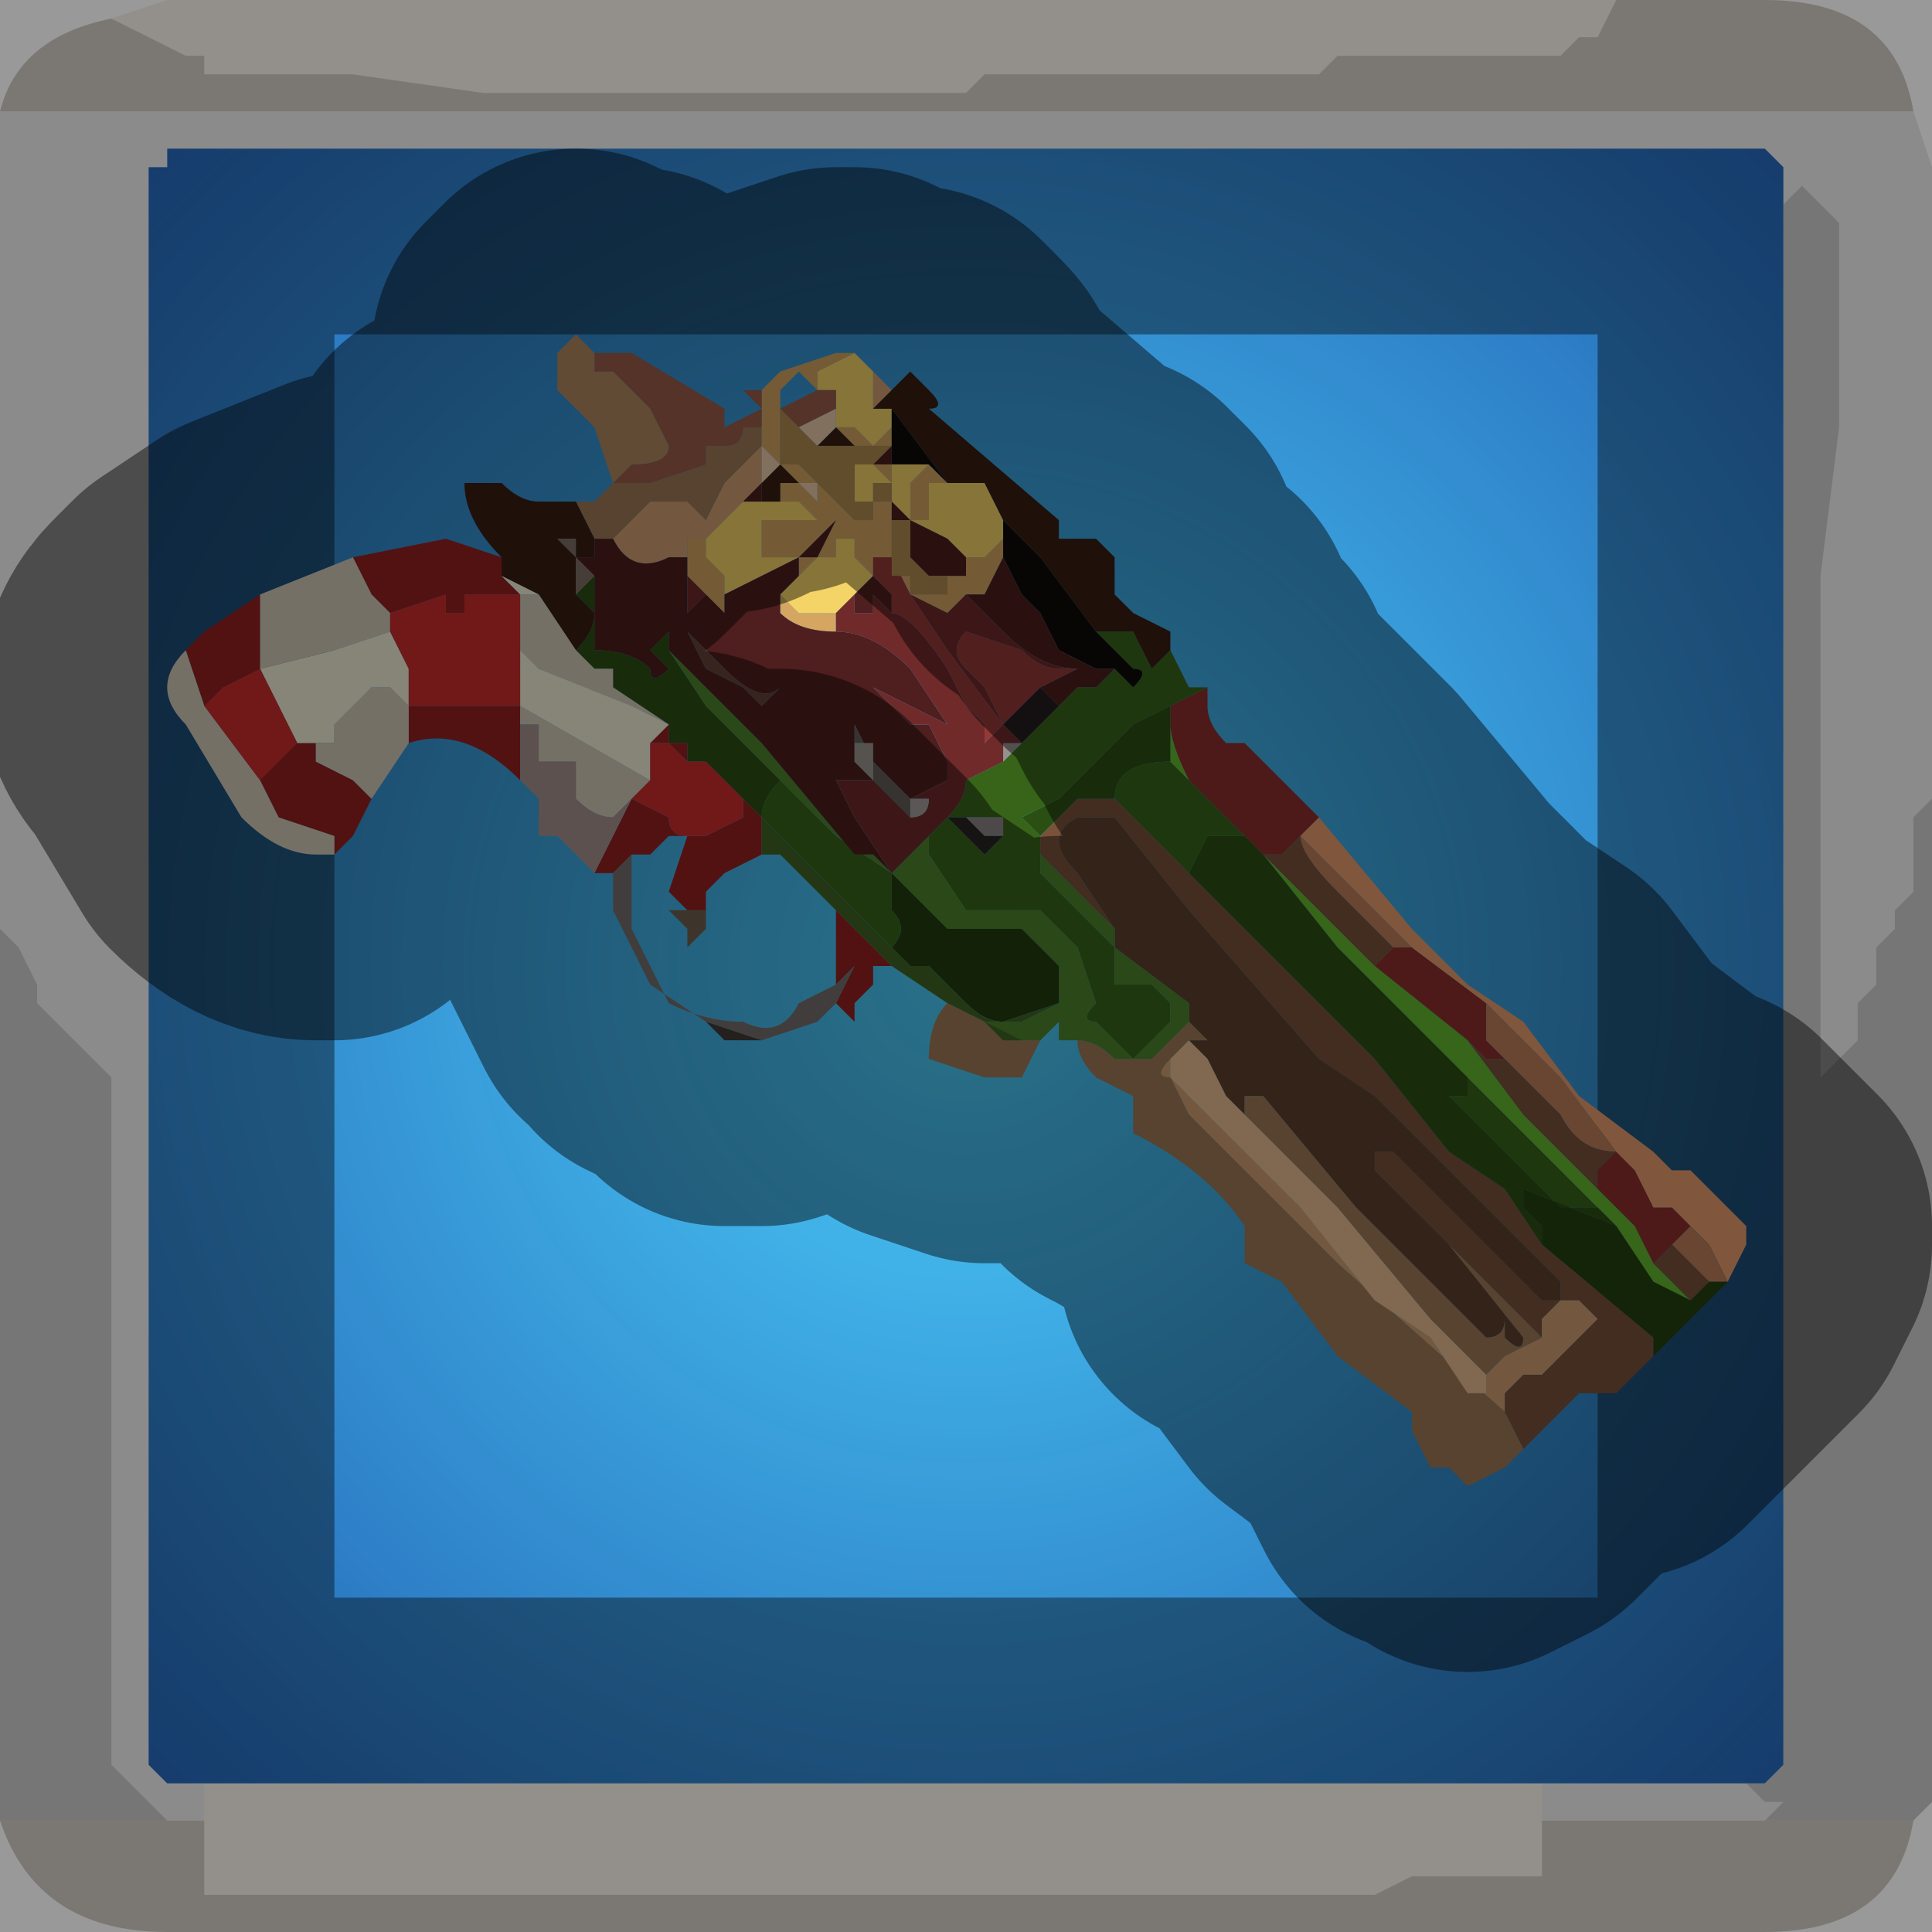<?xml version="1.0" encoding="UTF-8" standalone="no"?>
<svg xmlns:xlink="http://www.w3.org/1999/xlink" height="5.2px" width="5.2px" xmlns="http://www.w3.org/2000/svg">
  <g transform="matrix(1.0, 0.0, 0.0, 1.0, 2.6, 2.6)">
    <path d="M1.75 -2.6 L1.7 -2.5 1.65 -2.5 1.65 -2.5 1.6 -2.45 1.5 -2.45 1.4 -2.45 1.0 -2.45 1.0 -2.45 0.95 -2.4 0.65 -2.4 0.3 -2.4 0.25 -2.4 0.05 -2.4 0.0 -2.35 -0.2 -2.35 -0.25 -2.35 -0.35 -2.35 -0.75 -2.35 -0.9 -2.35 -1.3 -2.35 -1.65 -2.4 -1.7 -2.4 -1.9 -2.4 -1.9 -2.4 -2.05 -2.4 -2.05 -2.45 -2.1 -2.45 -2.2 -2.5 -2.2 -2.5 -2.3 -2.55 -2.3 -2.55 -2.15 -2.6 1.75 -2.6 M-2.05 2.3 L-2.05 2.2 -2.05 2.2 1.55 2.2 1.55 2.3 1.55 2.35 1.55 2.45 1.4 2.45 1.2 2.45 1.1 2.5 0.95 2.5 0.85 2.5 0.45 2.5 0.05 2.5 -0.05 2.5 -0.3 2.5 -0.65 2.5 -0.85 2.5 -1.25 2.5 -1.65 2.5 -2.0 2.5 -2.05 2.5 -2.05 2.4 -2.05 2.3 -2.0 2.3 -2.05 2.3" fill="#f5efe8" fill-rule="evenodd" stroke="none"/>
    <path d="M-2.3 -2.55 L-2.3 -2.55 -2.2 -2.5 -2.2 -2.5 -2.1 -2.45 -2.05 -2.45 -2.05 -2.4 -1.9 -2.4 -1.9 -2.4 -1.7 -2.4 -1.65 -2.4 -1.3 -2.35 -0.9 -2.35 -0.75 -2.35 -0.35 -2.35 -0.25 -2.35 -0.2 -2.35 0.0 -2.35 0.05 -2.4 0.25 -2.4 0.3 -2.4 0.65 -2.4 0.95 -2.4 1.0 -2.45 1.0 -2.45 1.4 -2.45 1.5 -2.45 1.6 -2.45 1.65 -2.5 1.65 -2.5 1.7 -2.5 1.75 -2.6 2.15 -2.6 Q2.5 -2.6 2.55 -2.3 L-2.6 -2.3 Q-2.55 -2.5 -2.3 -2.55 M2.55 2.3 Q2.5 2.6 2.15 2.6 L-2.15 2.6 Q-2.5 2.6 -2.6 2.3 L-2.15 2.3 -2.05 2.3 -2.0 2.3 -2.05 2.3 -2.05 2.4 -2.05 2.5 -2.0 2.5 -1.65 2.5 -1.25 2.5 -0.85 2.5 -0.65 2.5 -0.3 2.5 -0.05 2.5 0.05 2.5 0.45 2.5 0.85 2.5 0.95 2.5 1.1 2.5 1.2 2.45 1.4 2.45 1.55 2.45 1.55 2.35 1.55 2.3 2.15 2.3 2.55 2.3" fill="#cdc8c2" fill-rule="evenodd" stroke="none"/>
    <path d="M-2.6 -2.3 L2.55 -2.3 2.6 -2.15 2.6 -0.45 2.55 -0.4 2.55 -0.35 2.55 -0.3 2.55 -0.2 2.5 -0.15 2.5 -0.1 2.45 -0.05 2.45 0.05 2.4 0.1 2.4 0.2 2.3 0.3 2.3 -0.5 2.3 -1.05 2.35 -1.45 2.35 -2.0 2.25 -2.1 2.25 -2.1 2.2 -2.05 2.2 -2.05 2.2 -2.15 2.15 -2.2 -2.15 -2.2 -2.15 -2.15 -2.2 -2.15 -2.2 2.15 -2.15 2.2 -2.05 2.2 -2.05 2.2 -2.05 2.3 -2.15 2.3 -2.2 2.25 -2.3 2.15 -2.3 0.3 -2.3 0.3 -2.4 0.2 -2.45 0.15 -2.5 0.1 -2.5 0.05 -2.55 -0.05 -2.6 -0.1 -2.6 -2.3 M1.55 2.3 L1.55 2.2 2.1 2.2 2.15 2.25 2.2 2.25 2.15 2.3 1.55 2.3" fill="#d4d4d4" fill-opacity="0.569" fill-rule="evenodd" stroke="none"/>
    <path d="M2.2 -2.05 L2.2 -2.05 2.25 -2.1 2.25 -2.1 2.35 -2.0 2.35 -1.45 2.3 -1.05 2.3 -0.5 2.3 0.3 2.4 0.2 2.4 0.1 2.45 0.05 2.45 -0.05 2.5 -0.1 2.5 -0.15 2.55 -0.2 2.55 -0.3 2.55 -0.35 2.55 -0.4 2.6 -0.45 2.6 2.25 2.55 2.3 2.15 2.3 2.2 2.25 2.15 2.25 2.1 2.2 2.15 2.2 2.2 2.15 2.2 -2.05 M-2.6 2.3 L-2.6 2.15 -2.6 -0.1 -2.55 -0.05 -2.5 0.05 -2.5 0.1 -2.45 0.15 -2.4 0.2 -2.3 0.3 -2.3 0.3 -2.3 2.15 -2.2 2.25 -2.15 2.3 -2.6 2.3" fill="#989898" fill-opacity="0.569" fill-rule="evenodd" stroke="none"/>
    <path d="M-2.15 -2.2 L2.15 -2.2 2.2 -2.15 2.2 -2.05 2.2 2.15 2.15 2.2 2.1 2.2 1.55 2.2 -2.05 2.2 -2.15 2.2 -2.2 2.15 -2.2 -2.15 -2.15 -2.15 -2.15 -2.2" fill="url(#gradient0)" fill-rule="evenodd" stroke="none"/>
    <path d="M1.75 -2.6 L-2.15 -2.6 -2.3 -2.55 Q-2.55 -2.5 -2.6 -2.3 L-2.6 -0.1 -2.6 2.15 -2.6 2.3 Q-2.5 2.6 -2.15 2.6 L2.15 2.6 Q2.5 2.6 2.55 2.3 L2.6 2.25 2.6 -0.45 2.6 -2.15 2.55 -2.3 Q2.5 -2.6 2.15 -2.6 L1.75 -2.6 M-2.15 -2.2 L2.15 -2.2 2.2 -2.15 2.2 -2.05 2.2 2.15 2.15 2.2 2.1 2.2 1.55 2.2 -2.05 2.2 -2.15 2.2 -2.2 2.15 -2.2 -2.15" fill="none" stroke="#000000" stroke-linecap="round" stroke-linejoin="round" stroke-opacity="0.4" stroke-width="1.0"/>
    <path d="M0.65 -0.75 L0.65 -0.7 Q0.65 -0.65 0.7 -0.6 L0.75 -0.6 0.95 -0.4 0.9 -0.35 0.85 -0.3 Q0.85 -0.3 0.8 -0.3 L0.7 -0.4 0.6 -0.5 Q0.55 -0.6 0.55 -0.65 L0.55 -0.7 0.65 -0.75 M1.85 0.8 L1.8 0.7 1.7 0.6 1.7 0.55 1.75 0.5 1.8 0.55 1.85 0.65 1.9 0.65 1.95 0.7 1.9 0.75 1.85 0.8 M1.35 0.2 L1.1 0.0 1.15 -0.05 1.2 -0.05 1.4 0.1 1.4 0.2 1.45 0.25 1.4 0.25 Q1.35 0.2 1.35 0.2 M0.9 -0.35 L0.9 -0.35" fill="#8e2d2d" fill-rule="evenodd" stroke="none"/>
    <path d="M0.35 -0.9 L0.45 -0.9 0.5 -0.8 0.5 -0.8 0.55 -0.85 0.6 -0.75 0.65 -0.75 0.55 -0.7 0.55 -0.7 0.45 -0.65 0.35 -0.55 0.25 -0.45 0.15 -0.4 0.2 -0.35 0.2 -0.25 0.3 -0.15 0.4 -0.05 0.4 0.05 0.5 0.05 0.55 0.1 0.55 0.15 0.45 0.25 0.4 0.2 0.35 0.15 Q0.3 0.15 0.35 0.1 L0.3 -0.05 0.2 -0.15 0.1 -0.15 0.0 -0.15 -0.1 -0.3 -0.1 -0.35 -0.05 -0.4 Q0.0 -0.45 0.0 -0.5 L0.1 -0.55 0.2 -0.65 0.3 -0.75 0.3 -0.75 0.35 -0.75 0.4 -0.8 0.4 -0.8 0.45 -0.75 Q0.5 -0.8 0.45 -0.8 L0.35 -0.9 M0.55 -0.55 L0.65 -0.45 0.75 -0.35 0.65 -0.35 0.6 -0.25 0.5 -0.35 0.4 -0.45 Q0.4 -0.55 0.55 -0.55 M1.35 0.3 L1.7 0.65 1.65 0.65 Q1.6 0.65 1.6 0.65 L1.45 0.5 1.3 0.35 1.35 0.35 1.35 0.3 M0.2 -0.35 L0.2 -0.35 M0.0 -0.4 L0.0 -0.4 -0.05 -0.4 0.0 -0.35 0.05 -0.3 0.1 -0.35 0.1 -0.4 0.05 -0.4 0.05 -0.4 0.0 -0.4 M-0.5 -0.5 L-0.35 -0.35 -0.2 -0.25 -0.2 -0.15 Q-0.15 -0.1 -0.2 -0.05 L-0.35 -0.2 -0.5 -0.35 -0.55 -0.4 Q-0.55 -0.45 -0.5 -0.5" fill="#376419" fill-rule="evenodd" stroke="none"/>
    <path d="M0.55 -0.7 L0.55 -0.7 0.55 -0.65 Q0.55 -0.6 0.6 -0.5 L0.7 -0.4 0.8 -0.3 0.75 -0.35 0.65 -0.45 0.55 -0.55 0.55 -0.7 M1.35 0.3 L1.25 0.2 1.0 -0.05 0.8 -0.3 0.95 -0.15 1.1 0.0 1.35 0.2 1.5 0.4 1.7 0.6 1.8 0.7 1.85 0.8 1.95 0.9 1.85 0.85 1.75 0.7 1.7 0.65 1.35 0.3" fill="#65b82e" fill-rule="evenodd" stroke="none"/>
    <path d="M0.95 -0.4 L1.2 -0.1 1.35 0.05 1.5 0.15 1.65 0.35 1.85 0.5 1.9 0.55 1.95 0.55 2.05 0.65 2.1 0.7 2.1 0.75 2.05 0.85 2.0 0.75 1.95 0.7 1.9 0.65 1.85 0.65 1.8 0.55 1.75 0.5 1.6 0.3 1.4 0.1 1.2 -0.05 1.05 -0.2 0.9 -0.35 0.95 -0.4" fill="#e99e6f" fill-rule="evenodd" stroke="none"/>
    <path d="M0.9 -0.35 L0.9 -0.35 1.05 -0.2 1.2 -0.05 1.15 -0.05 1.0 -0.2 Q0.9 -0.3 0.9 -0.35 M2.05 0.85 L2.0 0.85 1.95 0.8 1.9 0.75 1.95 0.7 2.0 0.75 2.05 0.85 M1.75 0.5 Q1.65 0.5 1.6 0.4 L1.45 0.25 1.4 0.2 1.4 0.1 1.6 0.3 1.75 0.5" fill="#bd805a" fill-rule="evenodd" stroke="none"/>
    <path d="M2.05 0.85 L1.95 0.95 1.85 1.05 1.85 1.0 1.55 0.75 1.55 0.7 1.5 0.65 1.5 0.6 1.75 0.7 1.85 0.85 1.95 0.9 2.0 0.85 2.05 0.85" fill="#23410f" fill-rule="evenodd" stroke="none"/>
    <path d="M1.85 1.05 L1.8 1.1 1.75 1.15 1.65 1.15 1.6 1.2 1.55 1.25 1.5 1.3 1.45 1.2 1.45 1.15 1.5 1.1 1.55 1.1 1.6 1.05 1.65 1.0 1.7 0.95 1.65 0.9 1.6 0.9 1.55 0.95 1.55 1.0 1.1 0.55 1.1 0.5 1.15 0.5 1.2 0.55 1.25 0.6 1.5 0.85 1.55 0.9 1.6 0.9 1.6 0.85 1.5 0.75 1.25 0.5 1.1 0.35 0.95 0.25 0.6 -0.15 0.4 -0.4 0.35 -0.4 0.35 -0.4 0.3 -0.4 0.3 -0.4 Q0.2 -0.35 0.3 -0.25 L0.4 -0.1 0.4 -0.05 0.4 -0.1 0.2 -0.3 0.2 -0.35 0.3 -0.45 0.4 -0.45 0.5 -0.35 0.6 -0.25 0.65 -0.2 0.8 -0.05 0.85 0.0 1.1 0.25 1.3 0.5 1.45 0.6 1.55 0.75 1.85 1.0 1.85 1.05 M1.95 0.9 L1.85 0.8 1.9 0.75 1.95 0.8 2.0 0.85 1.95 0.9 M1.7 0.6 L1.5 0.4 1.35 0.2 Q1.35 0.2 1.4 0.25 L1.45 0.25 1.6 0.4 Q1.65 0.5 1.75 0.5 L1.7 0.55 1.7 0.6 M1.1 0.0 L0.95 -0.15 0.8 -0.3 Q0.85 -0.3 0.85 -0.3 L0.9 -0.35 Q0.9 -0.3 1.0 -0.2 L1.15 -0.05 1.1 0.0 M0.2 -0.35 L0.2 -0.35" fill="#79523a" fill-rule="evenodd" stroke="none"/>
    <path d="M-0.2 -1.55 L-0.25 -1.5 -0.25 -1.6 -0.2 -1.55 M-0.45 -1.3 L-0.5 -1.3 -0.45 -1.3 -0.45 -1.3 -0.45 -1.3 M1.55 0.95 L1.6 0.9 1.65 0.9 1.7 0.95 1.65 1.0 1.6 1.05 1.55 1.1 1.5 1.1 1.45 1.15 1.45 1.2 1.0 0.8 0.6 0.4 0.55 0.3 Q0.5 0.3 0.55 0.25 L0.55 0.3 0.65 0.4 0.9 0.65 1.1 0.9 1.25 1.0 1.35 1.15 1.4 1.15 1.4 1.1 1.45 1.05 1.55 1.0 1.55 0.95 M-0.95 -1.15 L-0.9 -1.2 -0.85 -1.25 -0.75 -1.25 -0.7 -1.2 -0.65 -1.3 Q-0.6 -1.35 -0.6 -1.35 L-0.55 -1.4 -0.55 -1.3 -0.6 -1.25 -0.6 -1.25 -0.7 -1.15 -0.75 -1.15 -0.75 -1.1 -0.8 -1.1 Q-0.9 -1.05 -0.95 -1.15 M-0.55 -1.3 L-0.55 -1.3 M-0.25 -1.6 L-0.25 -1.6 M-0.35 -1.5 L-0.35 -1.5 -0.35 -1.5 -0.35 -1.5 M-0.35 -1.4 L-0.3 -1.4 -0.35 -1.4 -0.35 -1.4" fill="#d2a172" fill-rule="evenodd" stroke="none"/>
    <path d="M0.55 -0.7 L0.55 -0.55 Q0.4 -0.55 0.4 -0.45 L0.3 -0.45 0.2 -0.35 0.15 -0.4 0.25 -0.45 0.35 -0.55 0.45 -0.65 0.55 -0.7 M0.75 -0.35 L0.8 -0.3 1.0 -0.05 1.25 0.2 1.35 0.3 1.35 0.35 1.3 0.35 1.45 0.5 1.6 0.65 Q1.6 0.65 1.65 0.65 L1.7 0.65 1.75 0.7 1.5 0.6 1.5 0.65 1.55 0.7 1.55 0.75 1.45 0.6 1.3 0.5 1.1 0.25 0.85 0.0 0.8 -0.05 0.65 -0.2 0.6 -0.25 0.65 -0.35 0.75 -0.35 M-0.8 -0.85 L-0.7 -0.7 -0.65 -0.65 -0.5 -0.5 Q-0.55 -0.45 -0.55 -0.4 L-0.6 -0.45 -0.7 -0.55 -0.75 -0.55 -0.75 -0.6 -0.8 -0.6 -0.8 -0.65 -0.95 -0.75 -0.95 -0.8 -1.0 -0.8 -1.05 -0.85 Q-1.0 -0.9 -1.0 -0.95 L-1.05 -1.0 -1.0 -1.05 -1.0 -0.85 Q-0.9 -0.85 -0.85 -0.8 -0.85 -0.75 -0.8 -0.8 L-0.85 -0.85 -0.8 -0.9 -0.8 -0.85 M-0.55 -0.4 L-0.55 -0.4" fill="#2b4f13" fill-rule="evenodd" stroke="none"/>
    <path d="M0.4 -0.05 L0.4 -0.1 0.3 -0.25 Q0.2 -0.35 0.3 -0.4 L0.3 -0.4 0.35 -0.4 0.35 -0.4 0.4 -0.4 0.6 -0.15 0.95 0.25 1.1 0.35 1.25 0.5 1.5 0.75 1.6 0.85 1.6 0.9 1.55 0.9 1.5 0.85 1.25 0.6 1.2 0.55 1.15 0.5 1.1 0.5 1.1 0.55 1.3 0.75 1.5 1.0 Q1.5 1.05 1.45 1.0 L1.45 0.95 Q1.45 1.0 1.4 1.0 L1.35 0.95 1.05 0.65 0.8 0.35 0.75 0.35 0.75 0.4 0.7 0.35 0.65 0.25 0.6 0.2 0.65 0.2 0.7 0.25 0.65 0.2 0.6 0.15 0.6 0.1 0.4 -0.05" fill="#5d3f2c" fill-rule="evenodd" stroke="none"/>
    <path d="M1.5 1.3 L1.45 1.35 1.35 1.4 1.3 1.35 1.25 1.35 1.2 1.25 1.2 1.2 1.0 1.05 0.85 0.85 0.75 0.8 0.75 0.7 Q0.65 0.55 0.45 0.45 L0.45 0.35 0.35 0.3 Q0.3 0.25 0.3 0.2 0.35 0.2 0.4 0.25 L0.5 0.25 0.6 0.15 0.65 0.2 0.7 0.25 0.65 0.2 0.6 0.2 0.55 0.25 Q0.5 0.3 0.55 0.3 L0.6 0.4 1.0 0.8 1.45 1.2 1.5 1.3 M0.2 0.2 L0.15 0.3 0.05 0.3 -0.1 0.25 Q-0.1 0.15 -0.05 0.1 L0.15 0.2 0.2 0.2 M-1.05 -1.25 L-1.0 -1.25 -0.95 -1.3 -0.85 -1.3 -0.7 -1.35 -0.7 -1.4 -0.65 -1.4 Q-0.6 -1.4 -0.6 -1.45 L-0.55 -1.45 -0.55 -1.4 -0.6 -1.35 Q-0.6 -1.35 -0.65 -1.3 L-0.7 -1.2 -0.75 -1.25 -0.85 -1.25 -0.9 -1.2 -0.95 -1.15 -1.0 -1.15 -1.05 -1.25 M1.1 0.55 L1.55 1.0 1.55 0.95 1.55 1.0 1.45 1.05 1.4 1.1 1.3 1.0 1.25 0.95 1.0 0.65 0.75 0.4 0.75 0.35 0.8 0.35 1.05 0.65 1.35 0.95 1.4 1.0 Q1.45 1.0 1.45 0.95 L1.45 1.0 Q1.5 1.05 1.5 1.0 L1.3 0.75 1.1 0.55 M-0.55 -1.4 L-0.55 -1.4" fill="#9f7a56" fill-rule="evenodd" stroke="none"/>
    <path d="M0.75 0.4 L1.0 0.65 1.25 0.95 1.3 1.0 1.4 1.1 1.4 1.15 1.35 1.15 1.25 1.0 1.1 0.9 0.9 0.65 0.65 0.4 0.55 0.3 0.55 0.25 0.6 0.2 0.65 0.25 0.7 0.35 0.75 0.4" fill="#e9bd93" fill-rule="evenodd" stroke="none"/>
    <path d="M0.3 0.2 L0.25 0.2 0.25 0.15 0.2 0.2 0.15 0.2 0.1 0.2 0.05 0.15 0.15 0.15 0.25 0.1 0.25 0.0 0.15 -0.1 0.1 -0.1 0.0 -0.1 -0.05 -0.1 -0.15 -0.2 -0.2 -0.25 -0.1 -0.35 -0.1 -0.3 0.0 -0.15 0.1 -0.15 0.2 -0.15 0.3 -0.05 0.35 0.1 Q0.3 0.15 0.35 0.15 L0.4 0.2 0.45 0.25 0.55 0.15 0.55 0.1 0.5 0.05 0.4 0.05 0.4 -0.05 0.3 -0.15 0.2 -0.25 0.2 -0.35 0.2 -0.3 0.4 -0.1 0.4 -0.05 0.6 0.1 0.6 0.15 0.5 0.25 0.4 0.25 Q0.35 0.2 0.3 0.2 M-0.8 -0.85 L-0.65 -0.7 -0.55 -0.6 -0.3 -0.3 -0.25 -0.3 -0.2 -0.25 -0.35 -0.35 -0.5 -0.5 -0.65 -0.65 -0.7 -0.7 -0.8 -0.85" fill="#4d832b" fill-rule="evenodd" stroke="none"/>
    <path d="M-0.2 -0.25 L-0.15 -0.2 -0.05 -0.1 0.0 -0.1 0.1 -0.1 0.15 -0.1 0.25 0.0 0.25 0.1 0.1 0.15 Q0.05 0.15 0.0 0.1 L-0.1 0.0 -0.15 0.0 -0.2 -0.05 Q-0.15 -0.1 -0.2 -0.15 L-0.2 -0.25" fill="#213c0f" fill-rule="evenodd" stroke="none"/>
    <path d="M-0.05 0.1 L-0.2 0.0 -0.35 -0.15 -0.5 -0.3 -0.5 -0.3 -0.55 -0.3 -0.55 -0.4 -0.5 -0.35 -0.35 -0.2 -0.2 -0.05 -0.15 0.0 -0.1 0.0 0.0 0.1 Q0.05 0.15 0.1 0.15 L0.25 0.1 0.15 0.15 0.05 0.15 0.1 0.2 0.15 0.2 -0.05 0.1 M-0.55 -0.4 L-0.55 -0.4" fill="#3f6426" fill-rule="evenodd" stroke="none"/>
    <path d="M-0.2 0.0 L-0.25 0.0 -0.25 0.05 -0.3 0.1 -0.3 0.15 -0.35 0.1 -0.3 0.0 -0.35 0.05 -0.35 -0.15 -0.2 0.0 M-0.95 -0.25 L-1.0 -0.25 -0.9 -0.45 -0.9 -0.45 -0.8 -0.4 Q-0.8 -0.35 -0.75 -0.35 L-0.7 -0.35 -0.6 -0.4 -0.6 -0.45 -0.55 -0.4 -0.55 -0.3 -0.55 -0.3 -0.65 -0.25 -0.7 -0.2 -0.7 -0.15 -0.7 -0.15 -0.75 -0.15 -0.8 -0.2 -0.75 -0.35 -0.8 -0.35 -0.85 -0.3 -0.9 -0.3 -0.9 -0.25 -0.9 -0.3 -0.95 -0.25 M-1.2 -0.5 Q-1.35 -0.65 -1.5 -0.6 L-1.5 -0.7 -1.35 -0.7 -1.25 -0.7 -1.2 -0.7 -1.2 -0.65 -1.2 -0.5 M-1.6 -0.45 L-1.65 -0.35 -1.7 -0.3 -1.7 -0.35 -1.85 -0.4 -1.9 -0.5 -1.9 -0.5 -1.85 -0.55 -1.8 -0.6 -1.8 -0.6 -1.75 -0.6 -1.75 -0.55 -1.65 -0.5 -1.6 -0.45 M-2.1 -0.85 L-2.05 -0.9 -1.9 -1.0 -1.9 -0.8 -1.9 -0.8 -2.0 -0.75 -2.05 -0.7 -2.1 -0.85 M-1.65 -1.1 L-1.4 -1.15 -1.4 -1.15 -1.25 -1.1 -1.25 -1.05 -1.2 -1.0 -1.3 -1.0 -1.35 -1.0 -1.35 -0.95 -1.4 -0.95 -1.4 -1.0 -1.55 -0.95 -1.55 -0.95 -1.6 -1.0 -1.65 -1.1 M-0.8 -0.65 L-0.8 -0.65 -0.8 -0.6 -0.75 -0.6 -0.75 -0.55 -0.8 -0.6 -0.85 -0.6 -0.8 -0.65" fill="#952020" fill-rule="evenodd" stroke="none"/>
    <path d="M-0.55 -1.55 L-0.5 -1.6 -0.35 -1.65 -0.3 -1.65 -0.3 -1.65 -0.4 -1.6 -0.4 -1.55 -0.45 -1.6 -0.5 -1.55 -0.5 -1.5 -0.5 -1.5 -0.5 -1.45 -0.5 -1.35 -0.45 -1.35 -0.45 -1.35 -0.4 -1.3 -0.35 -1.3 -0.4 -1.3 -0.4 -1.3 -0.35 -1.25 -0.3 -1.2 -0.3 -1.2 -0.25 -1.2 -0.25 -1.25 -0.2 -1.25 -0.2 -1.3 -0.2 -1.25 -0.2 -1.2 -0.2 -1.15 -0.2 -1.05 -0.15 -1.05 -0.15 -1.0 -0.1 -1.0 -0.05 -1.0 -0.05 -1.05 0.0 -1.05 0.0 -1.1 0.0 -1.15 0.0 -1.1 0.05 -1.1 0.1 -1.15 0.1 -1.2 0.1 -1.1 0.05 -1.0 0.0 -1.0 -0.05 -0.95 -0.15 -1.0 -0.15 -1.0 -0.2 -1.1 -0.25 -1.1 -0.25 -1.15 Q-0.25 -1.1 -0.25 -1.05 L-0.3 -1.1 -0.3 -1.15 -0.35 -1.15 -0.35 -1.1 Q-0.35 -1.1 -0.4 -1.1 L-0.45 -1.05 -0.45 -1.05 -0.45 -1.1 -0.5 -1.1 -0.55 -1.1 -0.55 -1.15 -0.55 -1.2 -0.4 -1.2 -0.45 -1.25 -0.45 -1.25 -0.5 -1.25 -0.5 -1.3 -0.45 -1.3 -0.4 -1.25 -0.4 -1.3 -0.45 -1.3 -0.5 -1.35 -0.5 -1.35 -0.55 -1.4 -0.55 -1.45 -0.55 -1.55 M-0.45 -1.1 L-0.45 -1.1 -0.4 -1.1 -0.35 -1.2 -0.4 -1.15 -0.45 -1.1 M-0.25 -1.05 L-0.25 -1.05 M-0.35 -1.45 L-0.3 -1.45 -0.25 -1.4 -0.25 -1.4 -0.2 -1.45 -0.2 -1.4 -0.25 -1.4 -0.25 -1.4 -0.3 -1.4 -0.35 -1.4 -0.35 -1.4 -0.3 -1.4 -0.3 -1.4 -0.35 -1.45 -0.35 -1.45 M-0.2 -1.4 L-0.2 -1.4 M-0.1 -1.35 L-0.05 -1.3 -0.05 -1.3 -0.1 -1.3 -0.1 -1.25 Q-0.1 -1.25 -0.1 -1.2 L-0.15 -1.2 -0.15 -1.3 -0.1 -1.35 -0.1 -1.35 M-0.45 -1.3 L-0.45 -1.3 M-0.25 -1.35 L-0.25 -1.35 -0.2 -1.35 -0.2 -1.35 -0.2 -1.3 -0.25 -1.35 -0.25 -1.35 M-0.35 -1.4 L-0.35 -1.35 -0.35 -1.4 -0.35 -1.4 M-0.2 -1.35 L-0.2 -1.35 M-0.15 -1.2 L-0.15 -1.2 M-0.35 -0.95 L-0.35 -0.9 -0.35 -0.9 Q-0.45 -0.9 -0.5 -0.95 L-0.5 -1.0 -0.45 -0.95 Q-0.45 -0.95 -0.4 -0.95 L-0.35 -0.95 M-0.65 -1.0 L-0.65 -0.95 -0.7 -1.0 -0.75 -1.05 -0.75 -1.1 -0.75 -1.15 -0.7 -1.15 -0.7 -1.1 -0.65 -1.05 -0.65 -1.0" fill="#d4a661" fill-rule="evenodd" stroke="none"/>
    <path d="M-0.25 -1.5 L-0.2 -1.5 -0.2 -1.45 -0.25 -1.4 -0.25 -1.4 -0.3 -1.45 -0.35 -1.45 -0.35 -1.5 -0.35 -1.55 -0.4 -1.55 -0.4 -1.6 -0.3 -1.65 -0.3 -1.65 -0.25 -1.6 -0.25 -1.6 -0.25 -1.5 M-0.05 -1.3 L0.05 -1.3 0.1 -1.2 0.1 -1.15 0.05 -1.1 0.0 -1.1 0.0 -1.15 0.0 -1.1 -0.05 -1.15 -0.15 -1.2 -0.1 -1.2 Q-0.1 -1.25 -0.1 -1.25 L-0.1 -1.3 -0.05 -1.3 -0.05 -1.3 M-0.2 -1.25 L-0.2 -1.3 -0.25 -1.3 -0.2 -1.3 -0.25 -1.3 -0.25 -1.25 -0.3 -1.25 -0.3 -1.35 -0.25 -1.35 -0.25 -1.35 -0.2 -1.3 -0.2 -1.3 -0.2 -1.35 -0.2 -1.35 -0.15 -1.35 -0.1 -1.35 -0.1 -1.35 -0.1 -1.35 -0.15 -1.3 -0.15 -1.2 -0.2 -1.25 -0.2 -1.25 M-0.5 -1.3 L-0.5 -1.25 -0.45 -1.25 -0.45 -1.25 -0.4 -1.2 -0.55 -1.2 -0.55 -1.15 -0.55 -1.1 -0.5 -1.1 -0.45 -1.1 -0.55 -1.05 -0.65 -1.0 -0.65 -1.05 -0.7 -1.1 -0.7 -1.15 -0.6 -1.25 -0.6 -1.25 -0.55 -1.25 -0.5 -1.25 -0.5 -1.3 M-0.45 -1.05 L-0.45 -1.05 -0.4 -1.1 Q-0.35 -1.1 -0.35 -1.1 L-0.35 -1.15 -0.3 -1.15 -0.3 -1.1 -0.25 -1.05 -0.3 -1.0 -0.35 -0.95 -0.35 -0.95 -0.4 -0.95 Q-0.45 -0.95 -0.45 -0.95 L-0.5 -1.0 -0.45 -1.05 M-0.35 -1.5 L-0.35 -1.5 M-0.5 -1.5 L-0.5 -1.5 -0.5 -1.5" fill="#f5d467" fill-rule="evenodd" stroke="none"/>
    <path d="M-0.2 -1.55 L-0.15 -1.6 -0.1 -1.55 Q-0.05 -1.5 -0.1 -1.5 L0.25 -1.2 0.25 -1.15 0.35 -1.15 0.4 -1.1 Q0.4 -1.05 0.4 -1.0 L0.45 -0.95 0.55 -0.9 0.55 -0.85 0.5 -0.8 0.5 -0.8 0.45 -0.9 0.35 -0.9 0.2 -1.1 0.1 -1.2 0.05 -1.3 -0.05 -1.3 -0.2 -1.5 -0.2 -1.5 -0.25 -1.5 -0.2 -1.55 M-1.25 -1.1 Q-1.35 -1.2 -1.35 -1.3 L-1.3 -1.3 -1.25 -1.3 Q-1.2 -1.25 -1.15 -1.25 L-1.05 -1.25 -1.0 -1.15 -1.0 -1.1 -1.05 -1.1 -1.05 -1.15 -1.1 -1.15 -1.05 -1.1 -1.05 -1.0 -1.0 -0.95 Q-1.0 -0.9 -1.05 -0.85 L-1.15 -1.0 -1.25 -1.05 -1.25 -1.1 M-0.55 -1.3 L-0.55 -1.3 -0.5 -1.35 -0.45 -1.3 -0.5 -1.3 -0.5 -1.25 -0.55 -1.25 -0.55 -1.3 M-0.35 -1.45 L-0.3 -1.4 -0.3 -1.4 -0.35 -1.4 -0.4 -1.4 -0.35 -1.45 M-0.35 -1.4 L-0.35 -1.4 M-0.2 -1.4 L-0.2 -1.45 -0.2 -1.4 -0.2 -1.4" fill="#391d13" fill-rule="evenodd" stroke="none"/>
    <path d="M-1.0 -1.65 L-0.95 -1.65 -0.95 -1.65 -0.9 -1.65 -0.65 -1.5 Q-0.65 -1.45 -0.65 -1.45 L-0.55 -1.5 -0.6 -1.55 -0.55 -1.55 -0.55 -1.45 -0.6 -1.45 Q-0.6 -1.4 -0.65 -1.4 L-0.7 -1.4 -0.7 -1.35 -0.85 -1.3 -0.95 -1.3 -0.9 -1.35 Q-0.8 -1.35 -0.8 -1.4 L-0.85 -1.5 -0.95 -1.6 -0.95 -1.6 Q-0.9 -1.6 -0.9 -1.6 L-1.0 -1.6 -1.0 -1.65 M-0.25 -1.6 L-0.25 -1.6 -0.25 -1.6 -0.25 -1.6 M-0.5 -1.5 L-0.4 -1.55 -0.35 -1.55 -0.35 -1.5 -0.35 -1.5 -0.45 -1.45 -0.45 -1.45 -0.5 -1.5 -0.5 -1.5 -0.5 -1.5" fill="#9a5c4a" fill-rule="evenodd" stroke="none"/>
    <path d="M-0.2 -1.5 L-0.2 -1.5 -0.05 -1.3 -0.1 -1.35 -0.2 -1.35 -0.2 -1.4 -0.2 -1.45 -0.2 -1.5 M0.1 -1.2 L0.2 -1.1 0.35 -0.9 0.45 -0.8 Q0.5 -0.8 0.45 -0.75 L0.4 -0.8 0.4 -0.8 0.35 -0.8 0.25 -0.85 0.2 -0.95 0.15 -1.0 0.1 -1.1 0.1 -1.1 0.1 -1.2 M-0.1 -1.35 L-0.1 -1.35" fill="#0c0b0a" fill-rule="evenodd" stroke="none"/>
    <path d="M0.0 -1.1 L0.0 -1.05 -0.05 -1.05 -0.1 -1.05 -0.15 -1.1 -0.15 -1.2 -0.2 -1.2 -0.2 -1.25 -0.15 -1.2 -0.05 -1.15 0.0 -1.1 M-0.45 -1.1 L-0.4 -1.15 -0.35 -1.2 -0.4 -1.1 -0.45 -1.1 -0.45 -1.05 -0.5 -1.0 -0.5 -0.95 Q-0.45 -0.9 -0.35 -0.9 L-0.35 -0.9 Q-0.25 -0.9 -0.15 -0.8 L-0.05 -0.65 -0.25 -0.75 -0.2 -0.7 -0.15 -0.65 -0.1 -0.65 -0.05 -0.55 Q-0.05 -0.5 -0.05 -0.5 L-0.15 -0.45 -0.25 -0.55 -0.3 -0.65 -0.3 -0.6 -0.3 -0.55 -0.25 -0.5 -0.3 -0.5 -0.35 -0.5 -0.3 -0.4 -0.2 -0.25 -0.25 -0.3 -0.3 -0.3 -0.55 -0.6 -0.65 -0.7 -0.8 -0.85 -0.8 -0.9 -0.85 -0.85 -0.8 -0.8 Q-0.85 -0.75 -0.85 -0.8 -0.9 -0.85 -1.0 -0.85 L-1.0 -1.05 -1.05 -1.1 -1.0 -1.1 -1.0 -1.15 -0.95 -1.15 Q-0.9 -1.05 -0.8 -1.1 L-0.75 -1.1 -0.75 -1.05 -0.75 -1.0 -0.75 -0.95 -0.7 -1.0 -0.65 -0.95 -0.65 -1.0 -0.55 -1.05 -0.45 -1.1 -0.45 -1.1 M-0.25 -1.05 L-0.25 -1.05 -0.2 -1.0 -0.2 -0.95 -0.25 -1.0 -0.25 -0.95 -0.3 -0.95 -0.3 -1.0 -0.25 -1.05 M0.0 -1.0 L0.05 -1.0 0.1 -1.1 0.1 -1.1 0.15 -1.0 0.2 -0.95 0.25 -0.85 0.35 -0.8 0.4 -0.8 0.35 -0.75 0.3 -0.75 0.3 -0.75 0.25 -0.7 0.2 -0.75 0.3 -0.8 0.3 -0.8 Q0.2 -0.8 0.1 -0.9 L0.0 -1.0 M-0.6 -1.25 L-0.55 -1.3 -0.55 -1.25 -0.6 -1.25 M-0.2 -1.4 L-0.2 -1.4 -0.2 -1.35 -0.1 -1.35 -0.15 -1.35 -0.2 -1.35 -0.2 -1.35 -0.25 -1.35 -0.2 -1.4 -0.2 -1.4 M-0.15 -1.2 L-0.15 -1.2 M-0.7 -0.8 L-0.6 -0.75 Q-0.55 -0.7 -0.55 -0.7 L-0.5 -0.75 Q-0.55 -0.7 -0.65 -0.8 L-0.7 -0.85 -0.75 -0.9 -0.7 -0.8 M-0.25 -0.5 L-0.25 -0.5" fill="#4f1e1e" fill-rule="evenodd" stroke="none"/>
    <path d="M0.15 -0.6 L0.2 -0.65 0.25 -0.7 0.3 -0.75 0.2 -0.65 0.1 -0.55 0.1 -0.6 0.15 -0.6" fill="#989090" fill-rule="evenodd" stroke="none"/>
    <path d="M-0.45 -1.1 L-0.45 -1.1 -0.4 -1.1 -0.45 -1.1 -0.45 -1.1 M-0.15 -1.0 L-0.05 -0.95 0.0 -1.0 0.1 -0.9 Q0.2 -0.8 0.3 -0.8 L0.3 -0.8 0.25 -0.8 Q0.2 -0.8 0.15 -0.85 L0.0 -0.9 Q-0.05 -0.85 0.0 -0.8 L0.05 -0.75 0.1 -0.65 -0.05 -0.85 -0.15 -1.0 M0.1 -0.65 L0.15 -0.6 0.1 -0.6 0.1 -0.55 0.0 -0.5 Q0.0 -0.45 -0.05 -0.4 L-0.1 -0.35 -0.2 -0.25 -0.3 -0.4 -0.35 -0.5 -0.3 -0.5 -0.25 -0.5 -0.15 -0.4 Q-0.1 -0.4 -0.1 -0.45 L-0.1 -0.45 -0.15 -0.45 -0.05 -0.5 Q-0.05 -0.5 -0.05 -0.55 L-0.1 -0.65 -0.15 -0.65 -0.2 -0.7 -0.25 -0.75 -0.05 -0.65 -0.15 -0.8 Q-0.25 -0.9 -0.35 -0.9 L-0.35 -0.95 -0.35 -0.95 -0.3 -1.0 -0.3 -0.95 -0.25 -0.95 -0.25 -1.0 -0.2 -0.95 Q-0.15 -0.95 -0.05 -0.8 L0.0 -0.7 0.05 -0.65 Q0.05 -0.6 0.05 -0.6 L0.1 -0.65 M-0.15 -0.45 L-0.15 -0.45 M-0.7 -1.0 L-0.75 -0.95 -0.75 -1.0 -0.75 -1.05 -0.7 -1.0" fill="#702a2a" fill-rule="evenodd" stroke="none"/>
    <path d="M-0.4 -1.3 L-0.4 -1.25 -0.4 -1.3 -0.4 -1.3 M-0.25 -1.05 Q-0.25 -1.1 -0.25 -1.15 L-0.25 -1.1 -0.2 -1.1 -0.15 -1.0 -0.15 -1.0 -0.05 -0.85 0.1 -0.65 0.05 -0.75 0.0 -0.8 Q-0.05 -0.85 0.0 -0.9 L0.15 -0.85 Q0.2 -0.8 0.25 -0.8 L0.3 -0.8 0.2 -0.75 0.1 -0.65 0.05 -0.6 Q0.05 -0.6 0.05 -0.65 L0.0 -0.7 -0.05 -0.8 Q-0.15 -0.95 -0.2 -0.95 L-0.2 -1.0 -0.25 -1.05" fill="#953838" fill-rule="evenodd" stroke="none"/>
    <path d="M0.1 -0.65 L0.2 -0.75 0.25 -0.7 0.2 -0.65 0.15 -0.6 0.1 -0.65" fill="#251e1f" fill-rule="evenodd" stroke="none"/>
    <path d="M-0.05 -1.05 L-0.05 -1.0 -0.1 -1.0 -0.15 -1.0 -0.15 -1.05 -0.2 -1.05 -0.2 -1.15 -0.2 -1.2 -0.2 -1.25 -0.25 -1.25 -0.25 -1.2 -0.3 -1.2 -0.3 -1.2 -0.35 -1.25 -0.4 -1.3 -0.35 -1.3 -0.4 -1.3 -0.45 -1.35 -0.45 -1.35 -0.5 -1.35 -0.5 -1.45 -0.5 -1.5 -0.5 -1.5 -0.45 -1.45 -0.45 -1.45 -0.4 -1.4 -0.4 -1.4 -0.35 -1.4 -0.3 -1.4 -0.25 -1.4 -0.25 -1.4 -0.2 -1.4 -0.25 -1.35 -0.3 -1.35 -0.3 -1.25 -0.25 -1.25 -0.25 -1.3 -0.2 -1.3 -0.25 -1.3 -0.2 -1.3 -0.2 -1.25 -0.2 -1.25 -0.2 -1.2 -0.15 -1.2 -0.15 -1.1 -0.1 -1.05 -0.05 -1.05 M-0.25 -1.35 L-0.25 -1.35 M-0.35 -1.4 L-0.35 -1.35 -0.35 -1.4 M-0.2 -1.35 L-0.2 -1.3 -0.2 -1.3 -0.2 -1.35" fill="#b18b51" fill-rule="evenodd" stroke="none"/>
    <path d="M-0.15 -0.45 L-0.15 -0.45 -0.15 -0.4 -0.25 -0.5 -0.25 -0.6 -0.3 -0.6 -0.3 -0.65 -0.25 -0.55 -0.15 -0.45 M-0.25 -0.5 L-0.25 -0.5" fill="#645d58" fill-rule="evenodd" stroke="none"/>
    <path d="M-0.3 -0.6 L-0.25 -0.6 -0.25 -0.5 -0.3 -0.55 -0.3 -0.6" fill="#9d9790" fill-rule="evenodd" stroke="none"/>
    <path d="M-0.7 -0.8 L-0.75 -0.9 -0.7 -0.85 -0.65 -0.8 Q-0.55 -0.7 -0.5 -0.75 L-0.55 -0.7 Q-0.55 -0.7 -0.6 -0.75 L-0.7 -0.8" fill="#644236" fill-rule="evenodd" stroke="none"/>
    <path d="M0.1 -0.35 L0.05 -0.35 0.0 -0.4 0.05 -0.4 0.05 -0.4 0.1 -0.4 0.1 -0.35" fill="#8e8585" fill-rule="evenodd" stroke="none"/>
    <path d="M0.1 -0.35 L0.05 -0.3 0.0 -0.35 -0.05 -0.4 0.0 -0.4 0.0 -0.4 0.05 -0.35 0.1 -0.35" fill="#282322" fill-rule="evenodd" stroke="none"/>
    <path d="M-0.15 -0.45 L-0.1 -0.45 -0.1 -0.45 Q-0.1 -0.4 -0.15 -0.4 L-0.15 -0.45" fill="#a59f9c" fill-rule="evenodd" stroke="none"/>
    <path d="M-0.4 -1.25 L-0.45 -1.3 -0.4 -1.3 -0.4 -1.25 M-0.55 -1.4 L-0.55 -1.4 -0.5 -1.35 -0.5 -1.35 -0.55 -1.3 -0.55 -1.4 M-0.35 -1.5 L-0.35 -1.45 -0.4 -1.4 -0.4 -1.4 -0.45 -1.45 -0.35 -1.5 -0.35 -1.5 M-0.35 -1.45 L-0.35 -1.45 M-0.45 -1.3 L-0.45 -1.3" fill="#ecccad" fill-rule="evenodd" stroke="none"/>
    <path d="M-0.95 -1.3 L-1.0 -1.45 -1.1 -1.55 -1.1 -1.65 -1.05 -1.7 -1.0 -1.65 -1.0 -1.6 -0.9 -1.6 Q-0.9 -1.6 -0.95 -1.6 L-0.95 -1.6 -0.85 -1.5 -0.8 -1.4 Q-0.8 -1.35 -0.9 -1.35 L-0.95 -1.3" fill="#b18860" fill-rule="evenodd" stroke="none"/>
    <path d="M-1.05 -1.0 L-1.05 -1.1 -1.1 -1.15 -1.05 -1.15 -1.05 -1.1 -1.0 -1.05 -1.05 -1.0" fill="#826f65" fill-rule="evenodd" stroke="none"/>
    <path d="M-1.5 -0.6 L-1.5 -0.6 -1.6 -0.45 -1.65 -0.5 -1.75 -0.55 -1.75 -0.6 -1.75 -0.6 -1.7 -0.6 -1.7 -0.6 -1.7 -0.65 -1.65 -0.7 -1.6 -0.75 -1.55 -0.75 -1.55 -0.75 -1.5 -0.7 -1.5 -0.7 -1.5 -0.6 M-1.7 -0.3 L-1.75 -0.3 Q-1.85 -0.3 -1.95 -0.4 L-2.1 -0.65 Q-2.2 -0.75 -2.1 -0.85 L-2.05 -0.7 -2.05 -0.7 -1.9 -0.5 -1.85 -0.4 -1.7 -0.35 -1.7 -0.3 M-1.9 -1.0 L-1.65 -1.1 -1.65 -1.1 -1.6 -1.0 -1.55 -0.95 -1.55 -0.9 -1.7 -0.85 -1.9 -0.8 -1.9 -1.0 M-1.15 -1.0 L-1.05 -0.85 -1.0 -0.8 -0.95 -0.8 -0.95 -0.75 -0.8 -0.65 -0.9 -0.7 -1.15 -0.8 -1.2 -0.85 -1.2 -1.0 -1.15 -1.0 M-0.8 -0.65 L-0.8 -0.65 M-1.2 -0.65 L-1.2 -0.7 -1.2 -0.7 -0.85 -0.5 -0.9 -0.45 -0.95 -0.4 -0.95 -0.4 Q-1.0 -0.4 -1.05 -0.45 L-1.05 -0.55 -1.1 -0.55 -1.15 -0.55 -1.15 -0.65 -1.2 -0.65 M-0.9 -0.45 L-0.9 -0.45 M-1.9 -0.8 L-1.9 -0.8" fill="#d6ccba" fill-rule="evenodd" stroke="none"/>
    <path d="M-1.25 -1.05 L-1.15 -1.0 -1.2 -1.0 -1.25 -1.05 M-1.2 -0.85 L-1.15 -0.8 -0.9 -0.7 -0.8 -0.65 -0.85 -0.6 -0.85 -0.5 -1.2 -0.7 -1.2 -0.7 -1.2 -0.75 -1.2 -0.85 M-1.55 -0.95 L-1.55 -0.9 -1.5 -0.8 -1.5 -0.7 -1.5 -0.7 -1.55 -0.75 -1.55 -0.75 -1.6 -0.75 -1.65 -0.7 -1.7 -0.65 -1.7 -0.6 -1.7 -0.6 -1.75 -0.6 -1.75 -0.6 -1.8 -0.6 -1.9 -0.8 -1.7 -0.85 -1.55 -0.9 -1.55 -0.95" fill="#f5f3da" fill-rule="evenodd" stroke="none"/>
    <path d="M-1.9 -0.5 L-2.05 -0.7 -2.05 -0.7 -2.0 -0.75 -1.9 -0.8 -1.9 -0.8 -1.9 -0.8 -1.8 -0.6 -1.8 -0.6 -1.85 -0.55 -1.9 -0.5 -1.9 -0.5 M-1.2 -1.0 L-1.2 -0.85 -1.2 -0.75 -1.2 -0.7 -1.25 -0.7 -1.35 -0.7 -1.5 -0.7 -1.5 -0.8 -1.55 -0.9 -1.55 -0.95 -1.55 -0.95 -1.4 -1.0 -1.4 -0.95 -1.35 -0.95 -1.35 -1.0 -1.3 -1.0 -1.2 -1.0 M-0.85 -0.5 L-0.85 -0.6 -0.8 -0.6 -0.75 -0.55 -0.7 -0.55 -0.6 -0.45 -0.6 -0.4 -0.7 -0.35 -0.75 -0.35 Q-0.8 -0.35 -0.8 -0.4 L-0.9 -0.45 -0.85 -0.5 M-0.75 -0.35 L-0.75 -0.35" fill="#cd2d2d" fill-rule="evenodd" stroke="none"/>
    <path d="M-1.0 -0.25 L-1.05 -0.3 -1.05 -0.3 -1.1 -0.35 -1.15 -0.35 -1.15 -0.45 -1.2 -0.5 -1.2 -0.65 -1.15 -0.65 -1.15 -0.55 -1.1 -0.55 -1.05 -0.55 -1.05 -0.45 Q-1.0 -0.4 -0.95 -0.4 L-0.95 -0.4 -0.9 -0.45 -1.0 -0.25" fill="#a8948f" fill-rule="evenodd" stroke="none"/>
    <path d="M-0.35 0.1 L-0.4 0.15 -0.55 0.2 -0.7 0.15 -0.85 0.05 -0.95 -0.15 -0.95 -0.25 -0.9 -0.3 -0.9 -0.25 -0.9 -0.1 -0.8 0.1 Q-0.7 0.15 -0.6 0.15 -0.5 0.2 -0.45 0.1 L-0.35 0.05 -0.3 0.0 -0.35 0.1" fill="#76706d" fill-rule="evenodd" stroke="none"/>
    <path d="M-0.75 -0.1 L-0.75 -0.15 -0.7 -0.15 Q-0.7 -0.15 -0.75 -0.15 L-0.75 -0.1" fill="#deceb6" fill-rule="evenodd" stroke="none"/>
    <path d="M-0.75 -0.15 L-0.7 -0.15 -0.7 -0.15 -0.75 -0.15 -0.75 -0.1 -0.8 -0.15 -0.75 -0.15 Q-0.7 -0.15 -0.7 -0.15 L-0.7 -0.15 -0.7 -0.1 -0.75 -0.05 -0.75 -0.1 -0.75 -0.15" fill="#6f604f" fill-rule="evenodd" stroke="none"/>
    <path d="M-0.55 0.2 L-0.65 0.2 -0.7 0.15 -0.55 0.2" fill="#423b34" fill-rule="evenodd" stroke="none"/>
    <path d="M0.55 -0.85 L0.55 -0.9 0.45 -0.95 0.4 -1.0 Q0.4 -1.05 0.4 -1.1 L0.35 -1.15 0.25 -1.15 0.25 -1.2 -0.1 -1.5 Q-0.05 -1.5 -0.1 -1.55 L-0.15 -1.6 -0.2 -1.55 -0.25 -1.6 -0.25 -1.6 -0.3 -1.65 -0.35 -1.65 -0.5 -1.6 -0.55 -1.55 -0.6 -1.55 -0.55 -1.5 -0.65 -1.45 Q-0.65 -1.45 -0.65 -1.5 L-0.9 -1.65 -0.95 -1.65 -0.95 -1.65 -1.0 -1.65 -1.05 -1.7 -1.1 -1.65 -1.1 -1.55 -1.0 -1.45 -0.95 -1.3 -1.0 -1.25 -1.05 -1.25 -1.15 -1.25 Q-1.2 -1.25 -1.25 -1.3 L-1.3 -1.3 -1.35 -1.3 Q-1.35 -1.2 -1.25 -1.1 L-1.4 -1.15 -1.4 -1.15 -1.65 -1.1 -1.65 -1.1 -1.9 -1.0 -2.05 -0.9 -2.1 -0.85 Q-2.2 -0.75 -2.1 -0.65 L-1.95 -0.4 Q-1.85 -0.3 -1.75 -0.3 L-1.7 -0.3 -1.65 -0.35 -1.6 -0.45 -1.5 -0.6 -1.5 -0.6 Q-1.35 -0.65 -1.2 -0.5 L-1.15 -0.45 -1.15 -0.35 -1.1 -0.35 -1.05 -0.3 -1.05 -0.3 -1.0 -0.25 -0.95 -0.25 -0.95 -0.15 -0.85 0.05 -0.7 0.15 -0.65 0.2 -0.55 0.2 -0.4 0.15 -0.35 0.1 -0.3 0.15 -0.3 0.1 -0.25 0.05 -0.25 0.0 -0.2 0.0 -0.05 0.1 Q-0.1 0.15 -0.1 0.25 L0.05 0.3 0.15 0.3 0.2 0.2 0.25 0.15 0.25 0.2 0.3 0.2 Q0.3 0.25 0.35 0.3 L0.45 0.35 0.45 0.45 Q0.65 0.55 0.75 0.7 L0.75 0.8 0.85 0.85 1.0 1.05 1.2 1.2 1.2 1.25 1.25 1.35 1.3 1.35 1.35 1.4 1.45 1.35 1.5 1.3 1.55 1.25 1.6 1.2 1.65 1.15 1.75 1.15 1.8 1.1 1.85 1.05 1.95 0.95 2.05 0.85 2.1 0.75 2.1 0.7 2.05 0.65 1.95 0.55 1.9 0.55 1.85 0.5 1.65 0.35 1.5 0.15 1.35 0.05 1.2 -0.1 0.95 -0.4 0.75 -0.6 0.7 -0.6 Q0.65 -0.65 0.65 -0.7 L0.65 -0.75 0.6 -0.75 0.55 -0.85 M-0.4 -1.55 L-0.45 -1.6 -0.5 -1.55 -0.5 -1.5 -0.4 -1.55 -0.35 -1.55 -0.4 -1.55 M-0.75 -0.35 L-0.8 -0.2 -0.75 -0.15 -0.8 -0.15 -0.75 -0.1 -0.75 -0.05 -0.7 -0.1 -0.7 -0.15 -0.7 -0.15 -0.7 -0.2 -0.65 -0.25 -0.55 -0.3 -0.55 -0.3 -0.5 -0.3 -0.5 -0.3 -0.35 -0.15 -0.35 0.05 -0.45 0.1 Q-0.5 0.2 -0.6 0.15 -0.7 0.15 -0.8 0.1 L-0.9 -0.1 -0.9 -0.25 -0.9 -0.3 -0.85 -0.3 -0.8 -0.35 -0.75 -0.35 -0.75 -0.35 Z" fill="none" stroke="#000000" stroke-linecap="round" stroke-linejoin="round" stroke-opacity="0.451" stroke-width="1.0"/>
  </g>
  <defs>
    <radialGradient cx="0" cy="0" gradientTransform="matrix(0.004, 0.0, 0.0, 0.004, 0.0, 0.0)" gradientUnits="userSpaceOnUse" id="gradient0" r="819.2" spreadMethod="pad">
      <stop offset="0.0" stop-color="#4bcefa"/>
      <stop offset="1.0" stop-color="#1c5aaf" stop-opacity="0.976"/>
    </radialGradient>
  </defs>
</svg>
